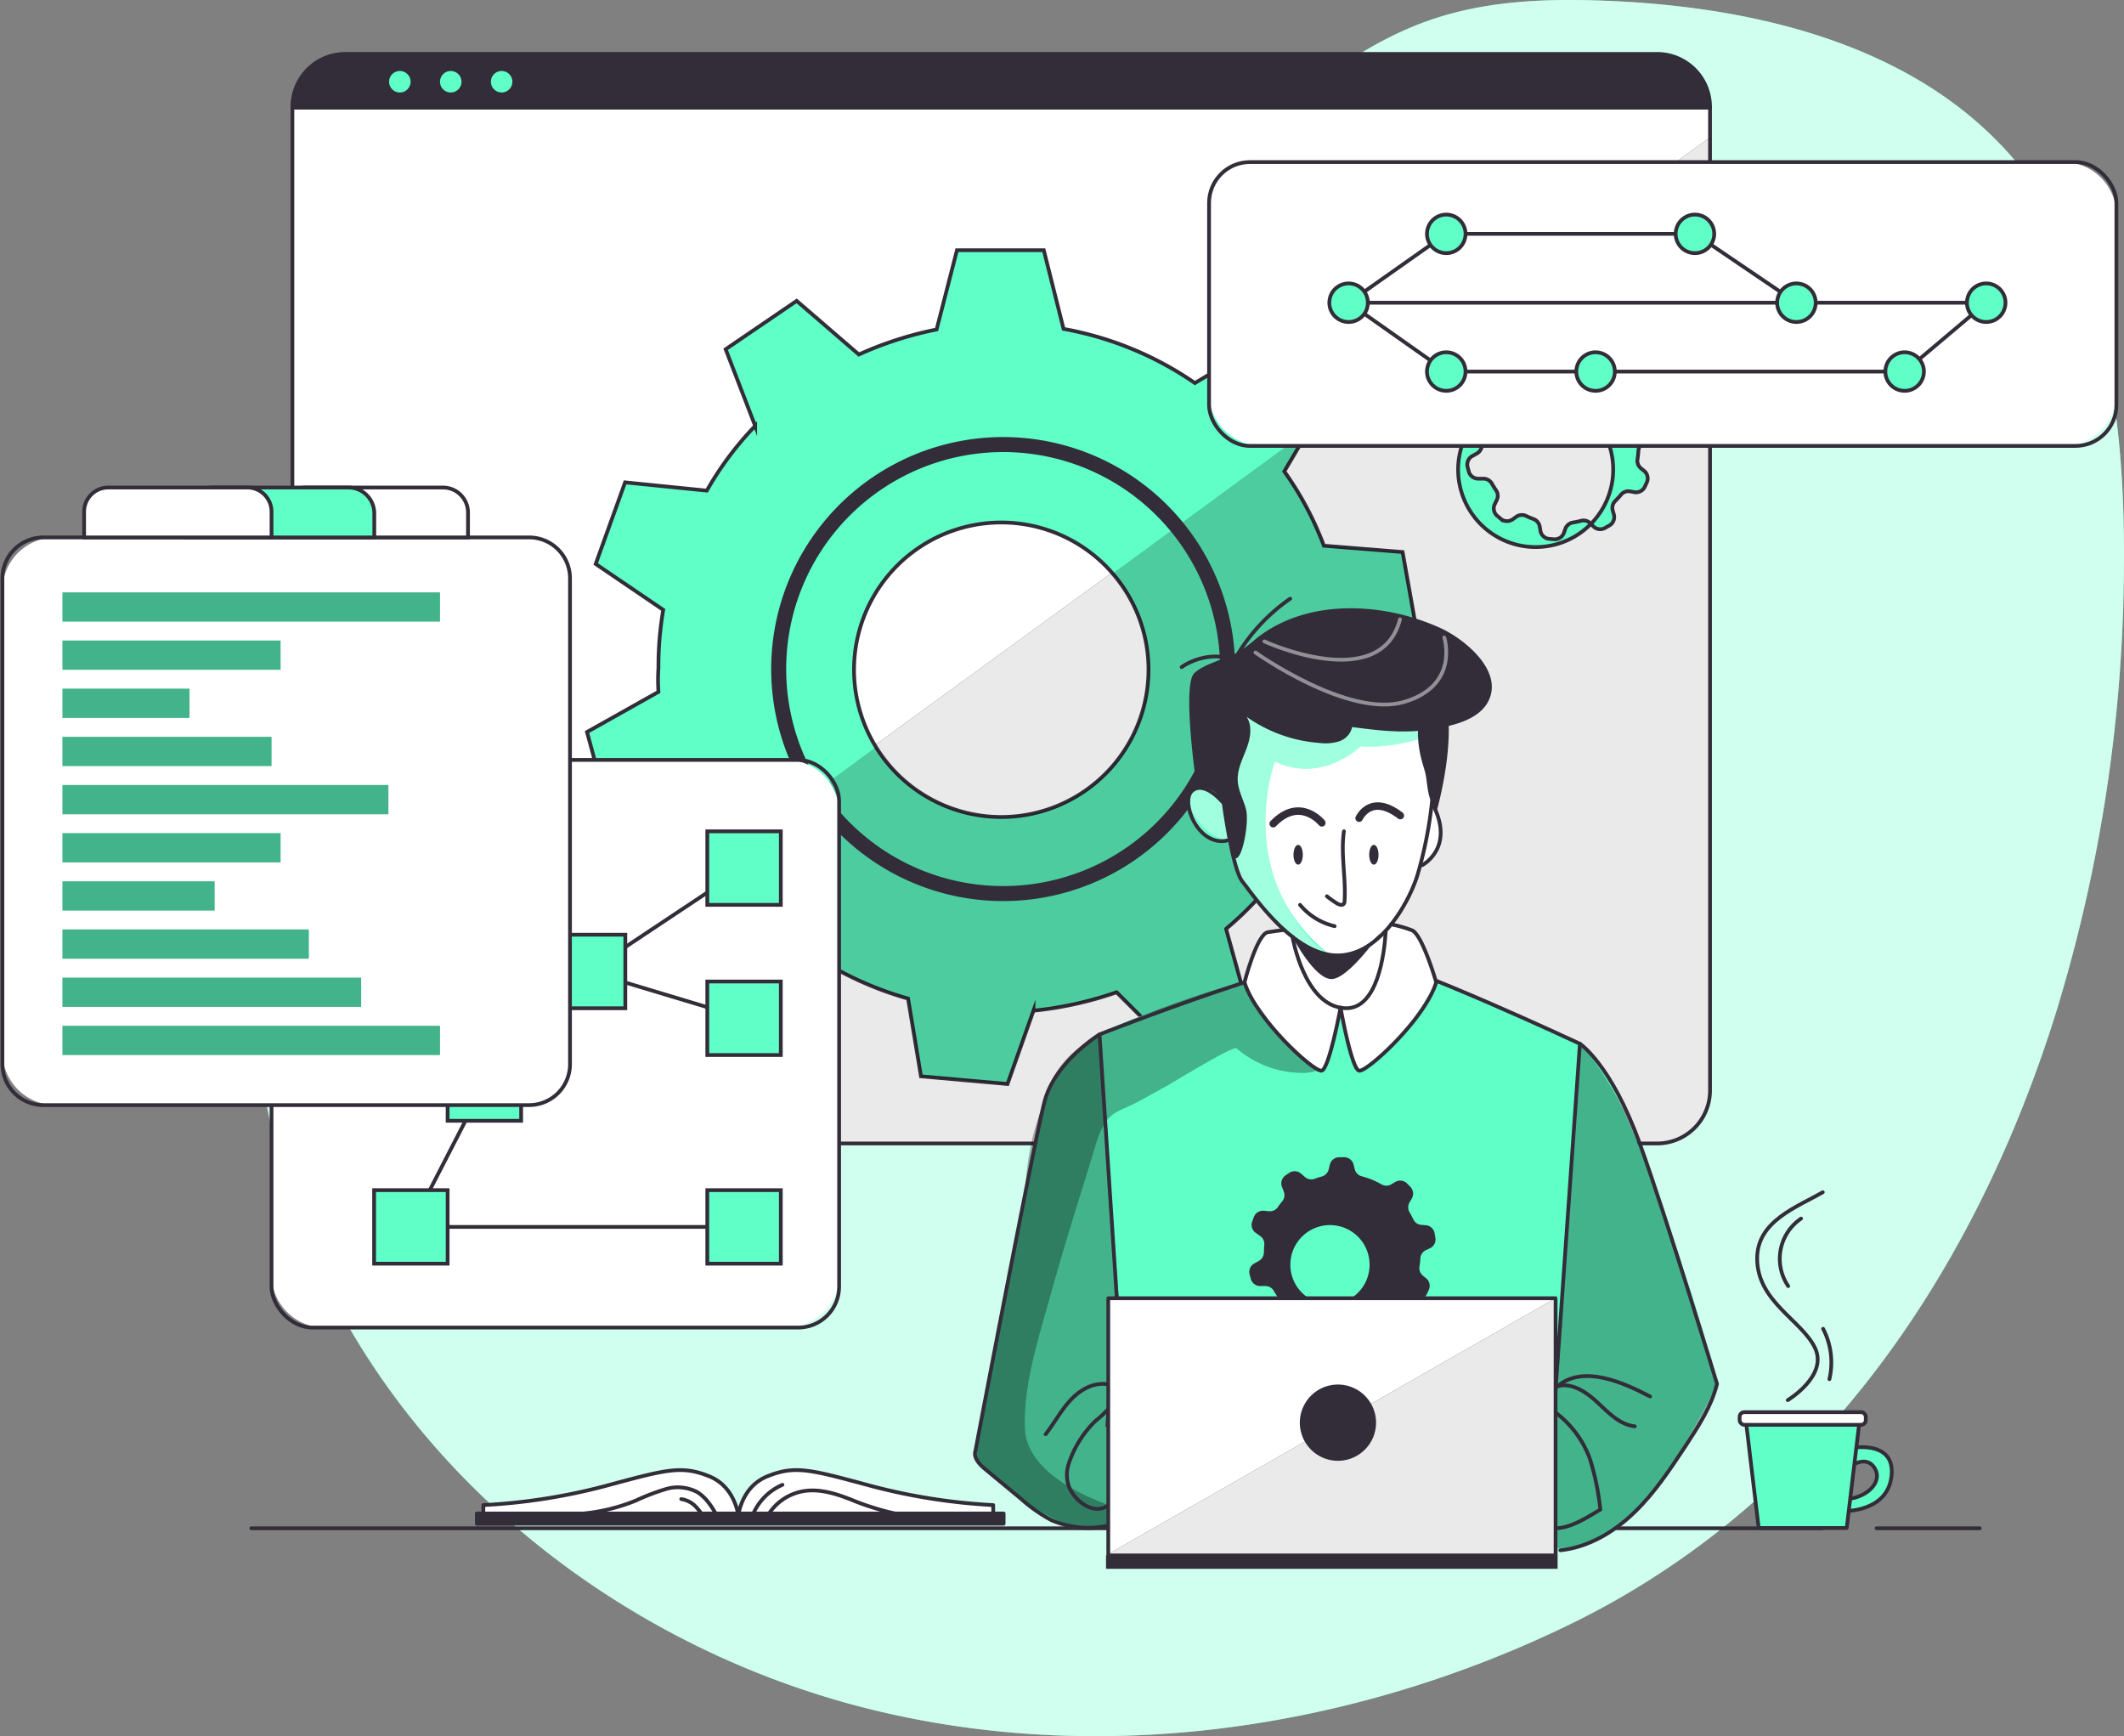 <svg id="Grupo_1145482" data-name="Grupo 1145482" xmlns="http://www.w3.org/2000/svg" xmlns:xlink="http://www.w3.org/1999/xlink" width="566.258" height="462.793" viewBox="0 0 566.258 462.793">
  <rect x="0" y="0" width="566.258" height="462.793" fill="#808080" stroke="none"/>
  <defs>
    <clipPath id="clip-path">
      <rect id="Rectángulo_406096" data-name="Rectángulo 406096" width="566.258" height="462.793" fill="none"/>
    </clipPath>
    <clipPath id="clip-path-3">
      <rect id="Rectángulo_406034" data-name="Rectángulo 406034" width="498.404" height="462.793" fill="none"/>
    </clipPath>
    <clipPath id="clip-path-4">
      <rect id="Rectángulo_406035" data-name="Rectángulo 406035" width="367.747" height="268.201" fill="none"/>
    </clipPath>
    <clipPath id="clip-path-5">
      <rect id="Rectángulo_406036" data-name="Rectángulo 406036" width="191.544" height="174.455" fill="none"/>
    </clipPath>
    <clipPath id="clip-path-6">
      <rect id="Rectángulo_406063" data-name="Rectángulo 406063" width="100.656" height="7.799" fill="none"/>
    </clipPath>
    <clipPath id="clip-path-7">
      <rect id="Rectángulo_406065" data-name="Rectángulo 406065" width="58.152" height="7.799" fill="none"/>
    </clipPath>
    <clipPath id="clip-path-8">
      <rect id="Rectángulo_406067" data-name="Rectángulo 406067" width="33.874" height="7.799" fill="none"/>
    </clipPath>
    <clipPath id="clip-path-9">
      <rect id="Rectángulo_406069" data-name="Rectángulo 406069" width="55.744" height="7.799" fill="none"/>
    </clipPath>
    <clipPath id="clip-path-10">
      <rect id="Rectángulo_406071" data-name="Rectángulo 406071" width="86.896" height="7.799" fill="none"/>
    </clipPath>
    <clipPath id="clip-path-12">
      <rect id="Rectángulo_406075" data-name="Rectángulo 406075" width="40.571" height="7.799" fill="none"/>
    </clipPath>
    <clipPath id="clip-path-13">
      <rect id="Rectángulo_406077" data-name="Rectángulo 406077" width="65.687" height="7.799" fill="none"/>
    </clipPath>
    <clipPath id="clip-path-14">
      <rect id="Rectángulo_406079" data-name="Rectángulo 406079" width="79.64" height="7.799" fill="none"/>
    </clipPath>
    <clipPath id="clip-path-16">
      <rect id="Rectángulo_406085" data-name="Rectángulo 406085" width="43.655" height="131.128" fill="none"/>
    </clipPath>
    <clipPath id="clip-path-17">
      <rect id="Rectángulo_406086" data-name="Rectángulo 406086" width="93.368" height="145.982" fill="none"/>
    </clipPath>
    <clipPath id="clip-path-18">
      <rect id="Rectángulo_406087" data-name="Rectángulo 406087" width="46.021" height="134.566" fill="none"/>
    </clipPath>
    <clipPath id="clip-path-19">
      <rect id="Rectángulo_406088" data-name="Rectángulo 406088" width="66.042" height="66.351" fill="none"/>
    </clipPath>
    <clipPath id="clip-path-20">
      <rect id="Rectángulo_406089" data-name="Rectángulo 406089" width="52.168" height="19.17" fill="none"/>
    </clipPath>
    <clipPath id="clip-path-21">
      <rect id="Rectángulo_406090" data-name="Rectángulo 406090" width="37.452" height="12.079" fill="none"/>
    </clipPath>
    <clipPath id="clip-path-22">
      <rect id="Rectángulo_406093" data-name="Rectángulo 406093" width="120.391" height="68.541" fill="none"/>
    </clipPath>
  </defs>
  <g id="Grupo_1145481" data-name="Grupo 1145481" clip-path="url(#clip-path)">
    <g id="Grupo_1145480" data-name="Grupo 1145480">
      <g id="Grupo_1145479" data-name="Grupo 1145479" clip-path="url(#clip-path)">
        <path id="Trazado_982295" data-name="Trazado 982295" d="M532.779,269.6a411.367,411.367,0,0,0,17.98-114.809c.629-40.064-3.722-83.393-30.244-113.427C494.575,11.99,452.952,1.952,413.8.251c-15.86-.689-32.052-.228-47.107,4.8-30.4,10.16-51.712,37.106-78.676,54.439C235.959,92.956,165.622,89,115.577,125.4a143.853,143.853,0,0,0-33,34.148C46.094,211.8,43.247,284.194,71.089,341.524s83.851,98.918,145.737,114.148S345.512,460.93,402.851,433.1c66.841-32.438,108.455-94.535,129.928-163.5" transform="translate(15.443 0)" fill="#60ffc8"/>
        <g id="Grupo_1145421" data-name="Grupo 1145421" transform="translate(67.854)" opacity="0.7">
          <g id="Grupo_1145420" data-name="Grupo 1145420">
            <g id="Grupo_1145419" data-name="Grupo 1145419" clip-path="url(#clip-path-3)">
              <path id="Trazado_982296" data-name="Trazado 982296" d="M532.779,269.6a411.367,411.367,0,0,0,17.98-114.809c.629-40.064-3.722-83.393-30.244-113.427C494.575,11.99,452.952,1.952,413.8.251c-15.86-.689-32.052-.228-47.107,4.8-30.4,10.16-51.712,37.106-78.676,54.439C235.959,92.956,165.622,89,115.577,125.4a143.853,143.853,0,0,0-33,34.148C46.094,211.8,43.247,284.194,71.089,341.524s83.851,98.918,145.737,114.148S345.512,460.93,402.851,433.1c66.841-32.438,108.455-94.535,129.928-163.5" transform="translate(-52.411 0)" fill="#fff"/>
            </g>
          </g>
        </g>
        <path id="Trazado_982297" data-name="Trazado 982297" d="M438.146,25.223V287.416a14.114,14.114,0,0,1-14.125,14.112H74.322A14.114,14.114,0,0,1,60.21,287.416V25.223A14.114,14.114,0,0,1,74.322,11.1h349.7a14.117,14.117,0,0,1,14.125,14.125" transform="translate(17.741 3.27)" fill="#fff"/>
        <path id="Trazado_982298" data-name="Trazado 982298" d="M435.827,28.268V282.357A14.114,14.114,0,0,1,421.7,296.469H72a14.011,14.011,0,0,1-3.923-.557Z" transform="translate(20.06 8.329)" fill="#322d38"/>
        <g id="Grupo_1145424" data-name="Grupo 1145424" transform="translate(88.14 36.597)" opacity="0.9">
          <g id="Grupo_1145423" data-name="Grupo 1145423">
            <g id="Grupo_1145422" data-name="Grupo 1145422" clip-path="url(#clip-path-4)">
              <path id="Trazado_982299" data-name="Trazado 982299" d="M435.827,28.268V282.357A14.114,14.114,0,0,1,421.7,296.469H72a14.011,14.011,0,0,1-3.923-.557Z" transform="translate(-68.08 -28.268)" fill="#fff"/>
            </g>
          </g>
        </g>
        <path id="Trazado_982300" data-name="Trazado 982300" d="M323.338,163.35l19.044-8.6-4.065-22.786-20.986-1.683a86.385,86.385,0,0,0-10.551-19.808l6.59-11.16,4.221-7.159L301.251,75.935,282.945,86.927a89.7,89.7,0,0,0-35.02-14.435l-5.269-20.973H219.507l-5.425,21.129a95.839,95.839,0,0,0-20.727,6.667L176.77,65.021,157.842,77.916l7.872,20.43A86.057,86.057,0,0,0,152.819,115.6l-21.789-2.2-7.833,21.75,18.009,12.234a88.344,88.344,0,0,0-1.282,15.458,48.118,48.118,0,0,0,0,6.409L120.88,179.948l6.046,22.268h21.5a90.82,90.82,0,0,0,7.224,12.739q2.1,3.107,4.454,6.046l-9.27,19.187,17.763,14.9,17.141-12.843A90.667,90.667,0,0,0,206.47,251l3.444,20.727,23.071,2.046,6.926-19.549a96.852,96.852,0,0,0,22.152-4.907l14.656,14.643,20.067-11.574-5.528-19.964A90.39,90.39,0,0,0,306.7,215.732l20.326,3.651,9.788-20.948L320.84,185.554a92.863,92.863,0,0,0,2.5-22.2m-52.77,0A39.251,39.251,0,1,1,258.981,135.5c.712.712,1.4,1.437,2.033,2.2a39.013,39.013,0,0,1,9.555,25.4Z" transform="translate(35.618 15.18)" fill="#60ffc8"/>
        <path id="Trazado_982301" data-name="Trazado 982301" d="M323.338,163.35l19.044-8.6-4.065-22.786-20.986-1.683a86.385,86.385,0,0,0-10.551-19.808l6.59-11.16,4.221-7.159L301.251,75.935,282.945,86.927a89.7,89.7,0,0,0-35.02-14.435l-5.269-20.973H219.507l-5.425,21.129a95.839,95.839,0,0,0-20.727,6.667L176.77,65.021,157.842,77.916l7.872,20.43A86.057,86.057,0,0,0,152.819,115.6l-21.789-2.2-7.833,21.75,18.009,12.234a88.344,88.344,0,0,0-1.282,15.458,48.118,48.118,0,0,0,0,6.409L120.88,179.948l6.046,22.268h21.5a90.82,90.82,0,0,0,7.224,12.739q2.1,3.107,4.454,6.046l-9.27,19.187,17.763,14.9,17.141-12.843A90.667,90.667,0,0,0,206.47,251l3.444,20.727,23.071,2.046,6.926-19.549a96.852,96.852,0,0,0,22.152-4.907l14.656,14.643,20.067-11.574-5.528-19.964A90.39,90.39,0,0,0,306.7,215.732l20.326,3.651,9.788-20.948L320.84,185.554A92.863,92.863,0,0,0,323.338,163.35Zm-52.77,0A39.251,39.251,0,1,1,258.981,135.5c.712.712,1.4,1.437,2.033,2.2a39.013,39.013,0,0,1,9.555,25.4Z" transform="translate(35.618 15.18)" fill="none" stroke="#322d38" stroke-miterlimit="10" stroke-width="1"/>
        <g id="Grupo_1145427" data-name="Grupo 1145427" transform="translate(186.456 114.497)" opacity="0.2">
          <g id="Grupo_1145426" data-name="Grupo 1145426">
            <g id="Grupo_1145425" data-name="Grupo 1145425" clip-path="url(#clip-path-5)">
              <path id="Trazado_982302" data-name="Trazado 982302" d="M314.021,174.675,330,187.557,320.21,208.5l-20.326-3.651a90.391,90.391,0,0,1-15.445,16.688l5.528,19.964L269.9,253.079l-14.656-14.643a96.852,96.852,0,0,1-22.152,4.907l-6.926,19.549L203.1,260.847l-3.444-20.727a90.667,90.667,0,0,1-20.727-8.752l-17.141,12.843-17.763-14.9,9.27-19.187q-2.35-2.932-4.454-6.046l42.232-30.968a39.272,39.272,0,0,0,72.682-20.637v-.246a39.013,39.013,0,0,0-9.555-25.4l52.356-38.387-6.59,11.16a86.384,86.384,0,0,1,10.551,19.808l20.986,1.683,4.065,22.786-19.044,8.6a92.864,92.864,0,0,1-2.5,22.2" transform="translate(-144.02 -88.438)"/>
            </g>
          </g>
        </g>
        <path id="Trazado_982303" data-name="Trazado 982303" d="M349.3,96.764l.958-.44a2.588,2.588,0,0,0,1.5-2.848l-.194-1.165a2.589,2.589,0,0,0-2.382-2.162l-1.152-.091a2.59,2.59,0,0,1-2.149-1.476c-.311-.66-.647-1.295-1.01-1.916a2.591,2.591,0,0,1,0-2.589l.6-1.01a2.665,2.665,0,0,0-.414-3.2l-.829-.829a2.59,2.59,0,0,0-3.211-.388l-1.023.608a2.591,2.591,0,0,1-2.589,0,21.2,21.2,0,0,0-5.269-2.149,2.59,2.59,0,0,1-1.864-1.89l-.3-1.2a2.591,2.591,0,0,0-2.589-1.994h-1.165A2.591,2.591,0,0,0,323.626,74L323.3,75.3a2.59,2.59,0,0,1-1.825,1.864c-.647.181-1.295.375-1.9.608a2.591,2.591,0,0,1-2.589-.479l-1.036-.893a2.59,2.59,0,0,0-3.185-.181l-.919.621a2.59,2.59,0,0,0-.971,3.12l.466,1.217a2.59,2.59,0,0,1-.4,2.589,19.247,19.247,0,0,0-1.165,1.541,2.588,2.588,0,0,1-2.408,1.113l-1.295-.117a2.59,2.59,0,0,0-2.732,1.722l-.414,1.139a2.589,2.589,0,0,0,.945,3.029l1.191.842a2.588,2.588,0,0,1,1.088,2.369,17.763,17.763,0,0,0-.1,2.033,2.682,2.682,0,0,1-1.295,2.2l-1.217.673a2.589,2.589,0,0,0-1.295,2.991l.3,1.126a2.589,2.589,0,0,0,2.589,1.942h1.295a2.591,2.591,0,0,1,2.266,1.295c.35.621.725,1.217,1.126,1.8a2.589,2.589,0,0,1,.194,2.589l-.531,1.1a2.59,2.59,0,0,0,.686,3.159l.893.751a2.588,2.588,0,0,0,3.224.117l.919-.647a2.59,2.59,0,0,1,2.589-.246q.985.466,2.02.854a2.589,2.589,0,0,1,1.644,1.994l.194,1.126a2.589,2.589,0,0,0,2.382,2.162l1.191.1a2.59,2.59,0,0,0,2.693-1.748l.362-1.01a2.59,2.59,0,0,1,2.007-1.7,20.127,20.127,0,0,0,2.175-.466,2.588,2.588,0,0,1,2.512.686l.764.777a2.59,2.59,0,0,0,3.172.427l1.023-.583a2.588,2.588,0,0,0,1.295-2.991l-.285-1.01a2.59,2.59,0,0,1,.66-2.589c.531-.531,1.049-1.088,1.528-1.67a2.59,2.59,0,0,1,2.473-.88l1.036.194a2.588,2.588,0,0,0,2.861-1.476l.492-1.062a2.59,2.59,0,0,0-.738-3.159l-.777-.634a2.587,2.587,0,0,1-.958-2.408,20.411,20.411,0,0,0,.246-2.33,2.587,2.587,0,0,1,1.541-2.136m-9.3.673a20.669,20.669,0,1,1-.026-.078Z" transform="translate(89.028 21.222)" fill="#60ffc8"/>
        <path id="Trazado_982304" data-name="Trazado 982304" d="M349.3,96.764l.958-.44a2.588,2.588,0,0,0,1.5-2.848l-.194-1.165a2.589,2.589,0,0,0-2.382-2.162l-1.152-.091a2.59,2.59,0,0,1-2.149-1.476c-.311-.66-.647-1.295-1.01-1.916a2.591,2.591,0,0,1,0-2.589l.6-1.01a2.665,2.665,0,0,0-.414-3.2l-.829-.829a2.59,2.59,0,0,0-3.211-.388l-1.023.608a2.591,2.591,0,0,1-2.589,0,21.2,21.2,0,0,0-5.269-2.149,2.59,2.59,0,0,1-1.864-1.89l-.3-1.2a2.591,2.591,0,0,0-2.589-1.994h-1.165A2.591,2.591,0,0,0,323.626,74L323.3,75.3a2.59,2.59,0,0,1-1.825,1.864c-.647.181-1.295.375-1.9.608a2.591,2.591,0,0,1-2.589-.479l-1.036-.893a2.59,2.59,0,0,0-3.185-.181l-.919.621a2.59,2.59,0,0,0-.971,3.12l.466,1.217a2.59,2.59,0,0,1-.4,2.589,19.247,19.247,0,0,0-1.165,1.541,2.588,2.588,0,0,1-2.408,1.113l-1.295-.117a2.59,2.59,0,0,0-2.732,1.722l-.414,1.139a2.589,2.589,0,0,0,.945,3.029l1.191.842a2.588,2.588,0,0,1,1.088,2.369,17.763,17.763,0,0,0-.1,2.033,2.682,2.682,0,0,1-1.295,2.2l-1.217.673a2.589,2.589,0,0,0-1.295,2.991l.3,1.126a2.589,2.589,0,0,0,2.589,1.942h1.295a2.591,2.591,0,0,1,2.266,1.295c.35.621.725,1.217,1.126,1.8a2.589,2.589,0,0,1,.194,2.589l-.531,1.1a2.59,2.59,0,0,0,.686,3.159l.893.751a2.588,2.588,0,0,0,3.224.117l.919-.647a2.59,2.59,0,0,1,2.589-.246q.985.466,2.02.854a2.589,2.589,0,0,1,1.644,1.994l.194,1.126a2.589,2.589,0,0,0,2.382,2.162l1.191.1a2.59,2.59,0,0,0,2.693-1.748l.362-1.01a2.59,2.59,0,0,1,2.007-1.7,20.127,20.127,0,0,0,2.175-.466,2.588,2.588,0,0,1,2.512.686l.764.777a2.59,2.59,0,0,0,3.172.427l1.023-.583a2.588,2.588,0,0,0,1.295-2.991l-.285-1.01a2.59,2.59,0,0,1,.66-2.589c.531-.531,1.049-1.088,1.528-1.67a2.59,2.59,0,0,1,2.473-.88l1.036.194a2.588,2.588,0,0,0,2.861-1.476l.492-1.062a2.59,2.59,0,0,0-.738-3.159l-.777-.634a2.587,2.587,0,0,1-.958-2.408,20.411,20.411,0,0,0,.246-2.33A2.587,2.587,0,0,1,349.3,96.764Zm-9.3.673a20.669,20.669,0,1,1-.026-.078Z" transform="translate(89.028 21.222)" fill="none" stroke="#322d38" stroke-miterlimit="10" stroke-width="1"/>
        <path id="Trazado_982305" data-name="Trazado 982305" d="M438.149,25.225v.712H60.213v-.712A14.114,14.114,0,0,1,74.325,11.1h349.7a14.117,14.117,0,0,1,14.125,14.125" transform="translate(17.742 3.271)" fill="#322d38"/>
        <path id="Trazado_982306" data-name="Trazado 982306" d="M438.149,25.225V287.418a14.114,14.114,0,0,1-14.125,14.112H74.325a14.112,14.112,0,0,1-14.112-14.112V25.225A14.114,14.114,0,0,1,74.325,11.1h349.7A14.117,14.117,0,0,1,438.149,25.225Z" transform="translate(17.742 3.271)" fill="none" stroke="#322d38" stroke-linecap="round" stroke-linejoin="round" stroke-width="1"/>
        <line id="Línea_895" data-name="Línea 895" x2="377.936" transform="translate(77.955 28.495)" fill="none" stroke="#322d38" stroke-linecap="round" stroke-linejoin="round" stroke-width="1"/>
        <path id="Trazado_982307" data-name="Trazado 982307" d="M85.854,17.482a2.864,2.864,0,1,1-2.864-2.864,2.863,2.863,0,0,1,2.864,2.864" transform="translate(23.61 4.307)" fill="#60ffc8"/>
        <path id="Trazado_982308" data-name="Trazado 982308" d="M96.335,17.482a2.864,2.864,0,1,1-2.864-2.864,2.863,2.863,0,0,1,2.864,2.864" transform="translate(26.698 4.307)" fill="#60ffc8"/>
        <path id="Trazado_982309" data-name="Trazado 982309" d="M106.815,17.482a2.864,2.864,0,1,1-2.864-2.864,2.863,2.863,0,0,1,2.864,2.864" transform="translate(29.786 4.307)" fill="#60ffc8"/>
        <path id="Trazado_982310" data-name="Trazado 982310" d="M280.123,151.566a59.844,59.844,0,1,1,0-.381Z" transform="translate(47.161 26.97)" fill="none" stroke="#322d38" stroke-miterlimit="10" stroke-width="4"/>
        <path id="Trazado_982311" data-name="Trazado 982311" d="M476.752,109.03H263.09a14.117,14.117,0,0,1-14.117-14.117V47.487A14.117,14.117,0,0,1,263.09,33.37H476.752a14.117,14.117,0,0,1,14.117,14.117V94.913a14.117,14.117,0,0,1-14.117,14.117" transform="translate(73.361 9.833)" fill="#fff"/>
        <rect id="Rectángulo_406037" data-name="Rectángulo 406037" width="241.896" height="75.66" rx="10.904" transform="translate(322.334 43.203)" fill="none" stroke="#322d38" stroke-miterlimit="10" stroke-width="1"/>
        <line id="Línea_896" data-name="Línea 896" x2="164.849" transform="translate(364.675 80.692)" fill="none" stroke="#322d38" stroke-miterlimit="10" stroke-width="1"/>
        <path id="Trazado_982312" data-name="Trazado 982312" d="M277.708,66.5l26.034-18.35h66.3L397.1,66.5" transform="translate(81.828 14.189)" fill="none" stroke="#322d38" stroke-miterlimit="10" stroke-width="1"/>
        <path id="Trazado_982313" data-name="Trazado 982313" d="M376.233,63.5a5.139,5.139,0,1,1-5.139-5.138,5.139,5.139,0,0,1,5.139,5.138" transform="translate(107.831 17.196)" fill="#60ffc8"/>
        <circle id="Elipse_11605" data-name="Elipse 11605" cx="5.139" cy="5.139" r="5.139" transform="translate(472.744 84.512) rotate(-76.718)" fill="none" stroke="#322d38" stroke-miterlimit="10" stroke-width="1"/>
        <path id="Trazado_982314" data-name="Trazado 982314" d="M304.125,49.322a5.139,5.139,0,1,1-5.139-5.138,5.139,5.139,0,0,1,5.139,5.138" transform="translate(86.584 13.019)" fill="#60ffc8"/>
        <circle id="Elipse_11606" data-name="Elipse 11606" cx="5.139" cy="5.139" r="5.139" transform="translate(379.389 66.162) rotate(-76.718)" fill="none" stroke="#322d38" stroke-miterlimit="10" stroke-width="1"/>
        <path id="Trazado_982315" data-name="Trazado 982315" d="M355.335,49.322a5.138,5.138,0,1,1-5.138-5.138,5.139,5.139,0,0,1,5.138,5.138" transform="translate(101.674 13.019)" fill="#60ffc8"/>
        <circle id="Elipse_11607" data-name="Elipse 11607" cx="5.139" cy="5.139" r="5.139" transform="translate(445.689 66.162) rotate(-76.718)" fill="none" stroke="#322d38" stroke-miterlimit="10" stroke-width="1"/>
        <path id="Trazado_982316" data-name="Trazado 982316" d="M277.708,62.327l26.034,18.349h122.2L447.7,62.327" transform="translate(81.828 18.365)" fill="none" stroke="#322d38" stroke-miterlimit="10" stroke-width="1"/>
        <path id="Trazado_982317" data-name="Trazado 982317" d="M334.873,77.669a5.138,5.138,0,1,1-5.138-5.139,5.139,5.139,0,0,1,5.138,5.139" transform="translate(95.644 21.372)" fill="#60ffc8"/>
        <circle id="Elipse_11608" data-name="Elipse 11608" cx="5.139" cy="5.139" r="5.139" transform="translate(419.197 102.862) rotate(-76.718)" fill="none" stroke="#322d38" stroke-miterlimit="10" stroke-width="1"/>
        <path id="Trazado_982318" data-name="Trazado 982318" d="M304.125,77.669a5.139,5.139,0,1,1-5.139-5.139,5.139,5.139,0,0,1,5.139,5.139" transform="translate(86.584 21.372)" fill="#60ffc8"/>
        <circle id="Elipse_11609" data-name="Elipse 11609" cx="5.139" cy="5.139" r="5.139" transform="translate(379.389 102.862) rotate(-76.718)" fill="none" stroke="#322d38" stroke-miterlimit="10" stroke-width="1"/>
        <path id="Trazado_982319" data-name="Trazado 982319" d="M398.513,77.669a5.139,5.139,0,1,1-5.139-5.139,5.139,5.139,0,0,1,5.139,5.139" transform="translate(114.396 21.372)" fill="#60ffc8"/>
        <circle id="Elipse_11610" data-name="Elipse 11610" cx="5.139" cy="5.139" r="5.139" transform="translate(501.59 102.862) rotate(-76.718)" fill="none" stroke="#322d38" stroke-miterlimit="10" stroke-width="1"/>
        <path id="Trazado_982320" data-name="Trazado 982320" d="M415.315,63.5a5.138,5.138,0,1,1-5.138-5.138,5.139,5.139,0,0,1,5.138,5.138" transform="translate(119.347 17.196)" fill="#60ffc8"/>
        <circle id="Elipse_11611" data-name="Elipse 11611" cx="5.139" cy="5.139" r="5.139" transform="translate(523.342 84.512) rotate(-76.718)" fill="none" stroke="#322d38" stroke-miterlimit="10" stroke-width="1"/>
        <path id="Trazado_982321" data-name="Trazado 982321" d="M284.016,63.5a5.138,5.138,0,1,1-5.138-5.138,5.139,5.139,0,0,1,5.138,5.138" transform="translate(80.659 17.196)" fill="#60ffc8"/>
        <circle id="Elipse_11612" data-name="Elipse 11612" cx="5.139" cy="5.139" r="5.139" transform="translate(353.355 84.512) rotate(-76.718)" fill="none" stroke="#322d38" stroke-miterlimit="10" stroke-width="1"/>
        <path id="Trazado_982322" data-name="Trazado 982322" d="M193.118,307.777H70.033A14.117,14.117,0,0,1,55.916,293.66V170.575a14.117,14.117,0,0,1,14.117-14.117H193.118a14.117,14.117,0,0,1,14.117,14.117V293.66a14.117,14.117,0,0,1-14.117,14.117" transform="translate(16.476 46.101)" fill="#fff"/>
        <rect id="Rectángulo_406038" data-name="Rectángulo 406038" width="151.319" height="151.319" rx="10.904" transform="translate(72.392 202.56)" fill="none" stroke="#322d38" stroke-miterlimit="10" stroke-width="1"/>
        <path id="Trazado_982323" data-name="Trazado 982323" d="M104.206,223.189l-19.6,38.089h88.83" transform="translate(24.93 65.764)" fill="none" stroke="#322d38" stroke-linecap="round" stroke-linejoin="round" stroke-width="1"/>
        <path id="Trazado_982324" data-name="Trazado 982324" d="M162.655,178.732,121.2,206.291l41.457,12.473" transform="translate(35.712 52.664)" fill="none" stroke="#322d38" stroke-linecap="round" stroke-linejoin="round" stroke-width="1"/>
        <rect id="Rectángulo_406039" data-name="Rectángulo 406039" width="19.601" height="19.601" transform="translate(188.565 221.596)" fill="#60ffc8"/>
        <rect id="Rectángulo_406040" data-name="Rectángulo 406040" width="19.601" height="19.601" transform="translate(188.565 221.596)" fill="none" stroke="#322d38" stroke-miterlimit="10" stroke-width="1"/>
        <rect id="Rectángulo_406041" data-name="Rectángulo 406041" width="19.601" height="19.601" transform="translate(188.565 261.628)" fill="#60ffc8"/>
        <rect id="Rectángulo_406042" data-name="Rectángulo 406042" width="19.601" height="19.601" transform="translate(188.565 261.628)" fill="none" stroke="#322d38" stroke-miterlimit="10" stroke-width="1"/>
        <rect id="Rectángulo_406043" data-name="Rectángulo 406043" width="19.601" height="19.601" transform="translate(147.109 249.155)" fill="#60ffc8"/>
        <rect id="Rectángulo_406044" data-name="Rectángulo 406044" width="19.601" height="19.601" transform="translate(147.109 249.155)" fill="none" stroke="#322d38" stroke-miterlimit="10" stroke-width="1"/>
        <rect id="Rectángulo_406045" data-name="Rectángulo 406045" width="19.601" height="19.601" transform="translate(119.335 279.152)" fill="#60ffc8"/>
        <rect id="Rectángulo_406046" data-name="Rectángulo 406046" width="19.601" height="19.601" transform="translate(119.335 279.152)" fill="none" stroke="#322d38" stroke-miterlimit="10" stroke-width="1"/>
        <rect id="Rectángulo_406047" data-name="Rectángulo 406047" width="19.601" height="19.601" transform="translate(99.736 317.243)" fill="#60ffc8"/>
        <rect id="Rectángulo_406048" data-name="Rectángulo 406048" width="19.601" height="19.601" transform="translate(99.736 317.243)" fill="none" stroke="#322d38" stroke-miterlimit="10" stroke-width="1"/>
        <rect id="Rectángulo_406049" data-name="Rectángulo 406049" width="19.601" height="19.601" transform="translate(188.565 317.243)" fill="#60ffc8"/>
        <rect id="Rectángulo_406050" data-name="Rectángulo 406050" width="19.601" height="19.601" transform="translate(188.565 317.243)" fill="none" stroke="#322d38" stroke-miterlimit="10" stroke-width="1"/>
        <path id="Trazado_982325" data-name="Trazado 982325" d="M137.7,261.969H14.616A14.117,14.117,0,0,1,.5,247.852V124.767A14.117,14.117,0,0,1,14.616,110.65H137.7a14.117,14.117,0,0,1,14.117,14.117V247.852A14.117,14.117,0,0,1,137.7,261.969" transform="translate(0.147 32.604)" fill="#fff"/>
        <path id="Rectángulo_406051" data-name="Rectángulo 406051" d="M10.9,0H140.416a10.9,10.9,0,0,1,10.9,10.9V140.416a10.9,10.9,0,0,1-10.9,10.9H10.9A10.9,10.9,0,0,1,0,140.415V10.9A10.9,10.9,0,0,1,10.9,0Z" transform="translate(0.647 143.254)" fill="none" stroke="#322d38" stroke-miterlimit="10" stroke-width="1"/>
        <rect id="Rectángulo_406052" data-name="Rectángulo 406052" width="100.657" height="7.799" transform="translate(16.648 157.896)" fill="#60ffc8"/>
        <rect id="Rectángulo_406053" data-name="Rectángulo 406053" width="58.152" height="7.799" transform="translate(16.648 170.734)" fill="#60ffc8"/>
        <rect id="Rectángulo_406054" data-name="Rectángulo 406054" width="33.873" height="7.799" transform="translate(16.648 183.571)" fill="#60ffc8"/>
        <rect id="Rectángulo_406055" data-name="Rectángulo 406055" width="55.744" height="7.799" transform="translate(16.648 196.407)" fill="#60ffc8"/>
        <rect id="Rectángulo_406056" data-name="Rectángulo 406056" width="86.896" height="7.799" transform="translate(16.648 209.245)" fill="#60ffc8"/>
        <rect id="Rectángulo_406057" data-name="Rectángulo 406057" width="58.152" height="7.799" transform="translate(16.648 222.081)" fill="#60ffc8"/>
        <rect id="Rectángulo_406058" data-name="Rectángulo 406058" width="40.571" height="7.799" transform="translate(16.648 234.918)" fill="#60ffc8"/>
        <rect id="Rectángulo_406059" data-name="Rectángulo 406059" width="65.687" height="7.799" transform="translate(16.648 247.756)" fill="#60ffc8"/>
        <rect id="Rectángulo_406060" data-name="Rectángulo 406060" width="79.641" height="7.799" transform="translate(16.648 260.592)" fill="#60ffc8"/>
        <rect id="Rectángulo_406061" data-name="Rectángulo 406061" width="100.657" height="7.799" transform="translate(16.648 273.43)" fill="#60ffc8"/>
        <g id="Grupo_1145430" data-name="Grupo 1145430" transform="translate(16.648 157.896)" opacity="0.3">
          <g id="Grupo_1145429" data-name="Grupo 1145429">
            <g id="Grupo_1145428" data-name="Grupo 1145428" clip-path="url(#clip-path-6)">
              <rect id="Rectángulo_406062" data-name="Rectángulo 406062" width="100.657" height="7.799" transform="translate(0)"/>
            </g>
          </g>
        </g>
        <g id="Grupo_1145433" data-name="Grupo 1145433" transform="translate(16.648 170.734)" opacity="0.3">
          <g id="Grupo_1145432" data-name="Grupo 1145432">
            <g id="Grupo_1145431" data-name="Grupo 1145431" clip-path="url(#clip-path-7)">
              <rect id="Rectángulo_406064" data-name="Rectángulo 406064" width="58.152" height="7.799" transform="translate(0)"/>
            </g>
          </g>
        </g>
        <g id="Grupo_1145436" data-name="Grupo 1145436" transform="translate(16.648 183.571)" opacity="0.3">
          <g id="Grupo_1145435" data-name="Grupo 1145435">
            <g id="Grupo_1145434" data-name="Grupo 1145434" clip-path="url(#clip-path-8)">
              <rect id="Rectángulo_406066" data-name="Rectángulo 406066" width="33.873" height="7.799" transform="translate(0)"/>
            </g>
          </g>
        </g>
        <g id="Grupo_1145439" data-name="Grupo 1145439" transform="translate(16.648 196.407)" opacity="0.3">
          <g id="Grupo_1145438" data-name="Grupo 1145438">
            <g id="Grupo_1145437" data-name="Grupo 1145437" clip-path="url(#clip-path-9)">
              <rect id="Rectángulo_406068" data-name="Rectángulo 406068" width="55.744" height="7.799" transform="translate(0)"/>
            </g>
          </g>
        </g>
        <g id="Grupo_1145442" data-name="Grupo 1145442" transform="translate(16.648 209.245)" opacity="0.3">
          <g id="Grupo_1145441" data-name="Grupo 1145441">
            <g id="Grupo_1145440" data-name="Grupo 1145440" clip-path="url(#clip-path-10)">
              <rect id="Rectángulo_406070" data-name="Rectángulo 406070" width="86.896" height="7.799" transform="translate(0)"/>
            </g>
          </g>
        </g>
        <g id="Grupo_1145445" data-name="Grupo 1145445" transform="translate(16.648 222.081)" opacity="0.3">
          <g id="Grupo_1145444" data-name="Grupo 1145444">
            <g id="Grupo_1145443" data-name="Grupo 1145443" clip-path="url(#clip-path-7)">
              <rect id="Rectángulo_406072" data-name="Rectángulo 406072" width="58.152" height="7.799" transform="translate(0)"/>
            </g>
          </g>
        </g>
        <g id="Grupo_1145448" data-name="Grupo 1145448" transform="translate(16.648 234.918)" opacity="0.3">
          <g id="Grupo_1145447" data-name="Grupo 1145447">
            <g id="Grupo_1145446" data-name="Grupo 1145446" clip-path="url(#clip-path-12)">
              <rect id="Rectángulo_406074" data-name="Rectángulo 406074" width="40.571" height="7.799" transform="translate(0 0)"/>
            </g>
          </g>
        </g>
        <g id="Grupo_1145451" data-name="Grupo 1145451" transform="translate(16.648 247.756)" opacity="0.3">
          <g id="Grupo_1145450" data-name="Grupo 1145450">
            <g id="Grupo_1145449" data-name="Grupo 1145449" clip-path="url(#clip-path-13)">
              <rect id="Rectángulo_406076" data-name="Rectángulo 406076" width="65.687" height="7.799" transform="translate(0 0)"/>
            </g>
          </g>
        </g>
        <g id="Grupo_1145454" data-name="Grupo 1145454" transform="translate(16.648 260.592)" opacity="0.3">
          <g id="Grupo_1145453" data-name="Grupo 1145453">
            <g id="Grupo_1145452" data-name="Grupo 1145452" clip-path="url(#clip-path-14)">
              <rect id="Rectángulo_406078" data-name="Rectángulo 406078" width="79.641" height="7.799" transform="translate(0)"/>
            </g>
          </g>
        </g>
        <g id="Grupo_1145457" data-name="Grupo 1145457" transform="translate(16.648 273.43)" opacity="0.3">
          <g id="Grupo_1145456" data-name="Grupo 1145456">
            <g id="Grupo_1145455" data-name="Grupo 1145455" clip-path="url(#clip-path-6)">
              <rect id="Rectángulo_406080" data-name="Rectángulo 406080" width="100.657" height="7.799" transform="translate(0)"/>
            </g>
          </g>
        </g>
        <path id="Trazado_982326" data-name="Trazado 982326" d="M101.074,100.378H64.446a6.669,6.669,0,0,0-6.67,6.67v6.63h49.969v-6.63a6.67,6.67,0,0,0-6.67-6.67" transform="translate(17.024 29.577)" fill="#fff"/>
        <path id="Trazado_982327" data-name="Trazado 982327" d="M101.074,100.378H64.446a6.669,6.669,0,0,0-6.67,6.67v6.63h49.969v-6.63A6.67,6.67,0,0,0,101.074,100.378Z" transform="translate(17.024 29.577)" fill="none" stroke="#322d38" stroke-miterlimit="10" stroke-width="1"/>
        <path id="Trazado_982328" data-name="Trazado 982328" d="M81.559,100.378H45.367a6.888,6.888,0,0,0-6.888,6.888v6.412H88.446v-6.412a6.888,6.888,0,0,0-6.888-6.888" transform="translate(11.338 29.577)" fill="#60ffc8"/>
        <path id="Trazado_982329" data-name="Trazado 982329" d="M81.559,100.378H45.367a6.888,6.888,0,0,0-6.888,6.888v6.412H88.446v-6.412A6.888,6.888,0,0,0,81.559,100.378Z" transform="translate(11.338 29.577)" fill="none" stroke="#322d38" stroke-miterlimit="10" stroke-width="1"/>
        <path id="Trazado_982330" data-name="Trazado 982330" d="M60.842,100.378H23.767a6.447,6.447,0,0,0-6.447,6.446v6.854H67.289v-6.854a6.446,6.446,0,0,0-6.446-6.446" transform="translate(5.103 29.577)" fill="#fff"/>
        <path id="Trazado_982331" data-name="Trazado 982331" d="M60.842,100.378H23.767a6.447,6.447,0,0,0-6.447,6.446v6.854H67.289v-6.854A6.446,6.446,0,0,0,60.842,100.378Z" transform="translate(5.103 29.577)" fill="none" stroke="#322d38" stroke-miterlimit="10" stroke-width="1"/>
        <line id="Línea_897" data-name="Línea 897" x2="27.505" transform="translate(500.29 407.368)" fill="none" stroke="#322d38" stroke-linecap="round" stroke-linejoin="round" stroke-width="1"/>
        <line id="Línea_898" data-name="Línea 898" x2="418.838" transform="translate(66.976 407.368)" fill="none" stroke="#322d38" stroke-linecap="round" stroke-linejoin="round" stroke-width="1"/>
        <path id="Trazado_982332" data-name="Trazado 982332" d="M380.832,303.458s4.878-3.986,7.2.373c2.005,3.771-2.8,7.984-8.26,7.98v3.184s11.715.312,12.627-9.555-11.564-7.144-11.564-7.144Z" transform="translate(111.901 87.793)" fill="#60ffc8"/>
        <path id="Trazado_982333" data-name="Trazado 982333" d="M380.832,303.458s4.878-3.986,7.2.373c2.005,3.771-2.8,7.984-8.26,7.98v3.184s11.715.312,12.627-9.555-11.564-7.144-11.564-7.144Z" transform="translate(111.901 87.793)" fill="none" stroke="#322d38" stroke-linecap="round" stroke-linejoin="round" stroke-width="1"/>
        <path id="Trazado_982334" data-name="Trazado 982334" d="M386.423,321.313H362.956l-3.519-29.47h30.515Z" transform="translate(105.91 85.993)" fill="#60ffc8"/>
        <path id="Trazado_982335" data-name="Trazado 982335" d="M386.423,321.313H362.956l-3.519-29.47h30.515Z" transform="translate(105.91 85.993)" fill="none" stroke="#322d38" stroke-linecap="round" stroke-linejoin="round" stroke-width="1"/>
        <path id="Trazado_982336" data-name="Trazado 982336" d="M359.837,290.754h30.417a1.608,1.608,0,0,1,1.608,1.608v.154a1.608,1.608,0,0,1-1.608,1.608H359.837a1.608,1.608,0,0,1-1.608-1.608v-.154a1.608,1.608,0,0,1,1.608-1.608" transform="translate(105.554 85.673)" fill="#fff"/>
        <rect id="Rectángulo_406082" data-name="Rectángulo 406082" width="33.633" height="3.37" rx="1.242" transform="translate(463.783 376.427)" fill="none" stroke="#322d38" stroke-linecap="round" stroke-linejoin="round" stroke-width="1"/>
        <path id="Trazado_982337" data-name="Trazado 982337" d="M369.993,300.888s10.8-6.473,7.276-13.9-15.432-12.325-15.432-23.886c0-9.956,10.59-13.646,17.5-17.633" transform="translate(106.618 72.328)" fill="none" stroke="#322d38" stroke-linecap="round" stroke-linejoin="round" stroke-width="1"/>
        <path id="Trazado_982338" data-name="Trazado 982338" d="M372.172,250.9a12.939,12.939,0,0,0-3.428,17.992" transform="translate(107.993 73.929)" fill="none" stroke="#322d38" stroke-linecap="round" stroke-linejoin="round" stroke-width="1"/>
        <path id="Trazado_982339" data-name="Trazado 982339" d="M375.42,273.59a19.468,19.468,0,0,1,1.677,13.424" transform="translate(110.62 80.615)" fill="none" stroke="#322d38" stroke-linecap="round" stroke-linejoin="round" stroke-width="1"/>
        <path id="Trazado_982340" data-name="Trazado 982340" d="M167.641,315.738s-.492-8.454-7.949-11.432-11.445-1.748-28.094,2.732a159.327,159.327,0,0,1-32.069,4.971v3.729Z" transform="translate(29.327 89.187)" fill="#fff"/>
        <path id="Trazado_982341" data-name="Trazado 982341" d="M167.641,315.738s-.492-8.454-7.949-11.432-11.445-1.748-28.094,2.732a159.327,159.327,0,0,1-32.069,4.971v3.729Z" transform="translate(29.327 89.187)" fill="none" stroke="#322d38" stroke-linecap="round" stroke-linejoin="round" stroke-width="1"/>
        <path id="Trazado_982342" data-name="Trazado 982342" d="M151.93,315.738s.491-8.454,7.949-11.432,11.431-1.748,28.094,2.732a159.28,159.28,0,0,0,32.054,4.971v3.729Z" transform="translate(44.767 89.187)" fill="#fff"/>
        <path id="Trazado_982343" data-name="Trazado 982343" d="M151.93,315.738s.491-8.454,7.949-11.432,11.431-1.748,28.094,2.732a159.28,159.28,0,0,0,32.054,4.971v3.729Z" transform="translate(44.767 89.187)" fill="none" stroke="#322d38" stroke-linecap="round" stroke-linejoin="round" stroke-width="1"/>
        <rect id="Rectángulo_406083" data-name="Rectángulo 406083" width="140.444" height="2.732" transform="translate(127.121 403.436)" fill="#322d38"/>
        <rect id="Rectángulo_406084" data-name="Rectángulo 406084" width="140.444" height="2.732" transform="translate(127.121 403.436)" fill="none" stroke="#322d38" stroke-linecap="round" stroke-linejoin="round" stroke-width="1"/>
        <path id="Trazado_982344" data-name="Trazado 982344" d="M154.731,314.693A14.987,14.987,0,0,1,163,305.712" transform="translate(45.592 90.08)" fill="none" stroke="#322d38" stroke-linecap="round" stroke-linejoin="round" stroke-width="1"/>
        <path id="Trazado_982345" data-name="Trazado 982345" d="M158.015,313.757a13.787,13.787,0,0,1,9.345-6.648c4.647-.858,9.369.741,13.748,2.518s11.987,4.116,16.713,4.13" transform="translate(46.56 90.421)" fill="none" stroke="#322d38" stroke-linecap="round" stroke-linejoin="round" stroke-width="1"/>
        <path id="Trazado_982346" data-name="Trazado 982346" d="M120.45,313.162a50.165,50.165,0,0,0,13.547-3.4,59.04,59.04,0,0,1,8.066-3.085,11.146,11.146,0,0,1,8.38.844,11.27,11.27,0,0,1,2.881,2.679,19.9,19.9,0,0,1,2.729,4.581" transform="translate(35.491 90.239)" fill="none" stroke="#322d38" stroke-linecap="round" stroke-linejoin="round" stroke-width="1"/>
        <path id="Trazado_982347" data-name="Trazado 982347" d="M140.288,308.655a6.685,6.685,0,0,1,3.954,2.1,19.91,19.91,0,0,1,2.659,3.7" transform="translate(41.337 90.947)" fill="none" stroke="#322d38" stroke-linecap="round" stroke-linejoin="round" stroke-width="1"/>
        <path id="Trazado_982348" data-name="Trazado 982348" d="M244.079,345.272a41.69,41.69,0,0,1-16.38,3.793c-8.692,0-26.417-17.983-26.417-17.983s-.642-1.943.741-9.184S216.4,248.177,216.4,248.177s1.538-15.467,10.329-24.965,26.045-12.873,26.045-12.873,38.169-16.625,59.571-11.491c21.432,8.5,44.738,17.124,52.537,23.813s26.968,60.345,33.607,87.938c0,0-14.63,31.082-28.269,39.818s-46.595,5.882-46.595,5.882Z" transform="translate(59.265 58.302)" fill="#60ffc8"/>
        <g id="Grupo_1145460" data-name="Grupo 1145460" transform="translate(260.368 276.289)" opacity="0.3">
          <g id="Grupo_1145459" data-name="Grupo 1145459">
            <g id="Grupo_1145458" data-name="Grupo 1145458" clip-path="url(#clip-path-16)">
              <path id="Trazado_982349" data-name="Trazado 982349" d="M239.243,286.67l-5.514-73.263A24.031,24.031,0,0,0,219.277,230.5c-2.865,13.1-20.1,93.755-17.988,96s13.4,11.88,13.4,11.88,12.133,10.377,24.556,4.178,0-55.89,0-55.89" transform="translate(-201.11 -213.407)"/>
            </g>
          </g>
        </g>
        <g id="Grupo_1145463" data-name="Grupo 1145463" transform="translate(259.922 261.856)" opacity="0.3">
          <g id="Grupo_1145462" data-name="Grupo 1145462">
            <g id="Grupo_1145461" data-name="Grupo 1145461" clip-path="url(#clip-path-17)">
              <path id="Trazado_982350" data-name="Trazado 982350" d="M294.134,223.478c-.647,2.192-3.393,2.891-5.681,2.922a27.11,27.11,0,0,1-17.945-6.548c-.913-.79-17.1,9.208-18.965,10.21-2.935,1.576-5.818,3.321-8.81,4.784-2.8,1.37-5.434,2.052-7.26,4.825a24.871,24.871,0,0,0-2.7,6.541c-3.922,12.851-8.064,25.67-11.635,38.613-3.089,11.2-7.259,23.611-7.08,35.366a16.987,16.987,0,0,0,.18,2.513c2.462,15.03,29.953,21.274,29.953,21.274s-9.712,5.948-16.381,3.793-22.15-11.05-27.043-19.363l13.471-70.484s-.168-33.916,24.3-44.055,34.088-11.61,34.088-11.61Z" transform="translate(-200.765 -202.259)"/>
            </g>
          </g>
        </g>
        <g id="Grupo_1145466" data-name="Grupo 1145466" transform="translate(411.737 278.22)" opacity="0.3">
          <g id="Grupo_1145465" data-name="Grupo 1145465">
            <g id="Grupo_1145464" data-name="Grupo 1145464" clip-path="url(#clip-path-18)">
              <path id="Trazado_982351" data-name="Trazado 982351" d="M349.9,330.548s10.685-11.812,14.145-24.967c0,0-16.39-54-20.606-64.1S332.324,219.829,327.5,214.9l-7.822,111.164-1.645,23.387s8.756.374,14.908-2.514S349.9,330.548,349.9,330.548" transform="translate(-318.028 -214.899)"/>
            </g>
          </g>
        </g>
        <path id="Trazado_982352" data-name="Trazado 982352" d="M345.022,354.809l9.469-134.551s-45.848-21.429-57.808-23.422-70.266,20.929-70.266,20.929l8.472,129.069" transform="translate(66.715 57.963)" fill="none" stroke="#322d38" stroke-linecap="round" stroke-linejoin="round" stroke-width="1"/>
        <path id="Trazado_982353" data-name="Trazado 982353" d="M256.977,146.611l-4.713,22.579s-6.031-4.259-7.314.557,2.644,11.441,10.228,11.807c0,0,2.065,10.223,8.778,17.172a126.171,126.171,0,0,0,10.025,9.61s2.649,17.144,11.3,17.8,10.355-7.149,12.105-17.983c0,0,7.482-12.983,9.665-20,0,0,9.187-6.4,3.059-15.755,0,0,3.033-22.341-2.236-26.12s-41.71-1.831-50.9.337" transform="translate(72.106 42.47)" fill="#fff"/>
        <path id="Trazado_982354" data-name="Trazado 982354" d="M281.543,214.241s-2.914,14.64-4.719,15.013-8.978-6.476-15.242-15.013-5.3-8.538-5.3-8.538,2.905-11.195,5.3-12.83,11-1.425,11-1.425l18.874-.721s6.339-.9,10.167,1.6S307.4,205.7,307.4,205.7s-11.276,20.866-20.541,23.551a137.1,137.1,0,0,1-5.311-15.013" transform="translate(75.499 56.152)" fill="#fff"/>
        <line id="Línea_899" data-name="Línea 899" y1="35.115" x2="2.494" transform="translate(295.201 345.215)" fill="none" stroke="#322d38" stroke-miterlimit="10" stroke-width="1"/>
        <path id="Trazado_982355" data-name="Trazado 982355" d="M310.782,152.822s-10.709,4.151-20.182,3.352c0,0-10.005,10.078-22.807,4.086,0,0-11.548,31.271,14.926,51.724a45.262,45.262,0,0,1-27.549-30.705s-7.523,1.177-10.228-10.091c0,0-2.175-4.333,7.75-4.363l-.435-21.755,25.5,5.113,18.3-2.671Z" transform="translate(72.114 42.746)" fill="#60ffc8"/>
        <g id="Grupo_1145469" data-name="Grupo 1145469" transform="translate(316.854 187.816)" opacity="0.4">
          <g id="Grupo_1145468" data-name="Grupo 1145468">
            <g id="Grupo_1145467" data-name="Grupo 1145467" clip-path="url(#clip-path-19)">
              <path id="Trazado_982356" data-name="Trazado 982356" d="M310.782,152.822s-10.709,4.151-20.182,3.352c0,0-10.005,10.078-22.807,4.086,0,0-9.329,33.479,13.845,51.161,0,0-21.01-7.289-26.468-30.142,0,0-7.475-.795-10.228-10.091,0,0-2.175-4.333,7.75-4.363l-.435-21.755,25.5,5.113,18.3-2.671Z" transform="translate(-244.74 -145.07)" fill="#fff"/>
            </g>
          </g>
        </g>
        <path id="Trazado_982357" data-name="Trazado 982357" d="M273.24,188.473a28.124,28.124,0,0,0,2.614,1.863c.59.372,1.48.677,1.9.128a1.362,1.362,0,0,0,.2-.759c.381-6.179-1.059-12.413-.179-18.543" transform="translate(80.512 50.434)" fill="none" stroke="#322d38" stroke-linecap="round" stroke-linejoin="round" stroke-width="1"/>
        <path id="Trazado_982358" data-name="Trazado 982358" d="M279.875,169.186s3.07-6.77,10.984-.687" transform="translate(82.467 48.902)" fill="none" stroke="#322d38" stroke-linecap="round" stroke-linejoin="round" stroke-width="2"/>
        <path id="Trazado_982359" data-name="Trazado 982359" d="M275.143,170.132s-5.783-7.2-12.96.223" transform="translate(77.254 49.207)" fill="none" stroke="#322d38" stroke-linecap="round" stroke-linejoin="round" stroke-width="2"/>
        <path id="Trazado_982360" data-name="Trazado 982360" d="M266.16,193.177s3.084,18.457,13.949,19.016c8.817.453,10.541-14.8,10.879-20.264" transform="translate(78.426 56.553)" fill="none" stroke="#322d38" stroke-linecap="round" stroke-linejoin="round" stroke-width="1"/>
        <path id="Trazado_982361" data-name="Trazado 982361" d="M253.761,165.918s-4.794-5.721-8.041-2.926,1.618,15.1,9.461,13.231" transform="translate(72.102 47.8)" fill="none" stroke="#322d38" stroke-linecap="round" stroke-linejoin="round" stroke-width="1"/>
        <path id="Trazado_982362" data-name="Trazado 982362" d="M267.713,186.3a16.962,16.962,0,0,0,9.214,5.681" transform="translate(78.883 54.895)" fill="none" stroke="#322d38" stroke-linecap="round" stroke-linejoin="round" stroke-width="1"/>
        <path id="Trazado_982363" data-name="Trazado 982363" d="M268.846,176.588c0,1.459-.557,2.642-1.244,2.642s-1.244-1.183-1.244-2.642.557-2.642,1.244-2.642,1.244,1.183,1.244,2.642" transform="translate(78.484 51.254)" fill="#322d38"/>
        <path id="Trazado_982364" data-name="Trazado 982364" d="M284.436,176.588c0,1.459-.557,2.642-1.244,2.642s-1.244-1.183-1.244-2.642.557-2.642,1.244-2.642,1.244,1.183,1.244,2.642" transform="translate(83.078 51.254)" fill="#322d38"/>
        <path id="Trazado_982365" data-name="Trazado 982365" d="M281.878,212.185s-3.023,16.433-5.066,16.8-17.5-13.675-20.541-23.551c0,0,3.277-12.9,6.248-13.372,1.427-.225,3.055-.438,4.36-.6" transform="translate(75.512 56.417)" fill="none" stroke="#322d38" stroke-linecap="round" stroke-linejoin="round" stroke-width="1"/>
        <path id="Trazado_982366" data-name="Trazado 982366" d="M276.05,212.524s2.921,16.433,4.964,16.8,17.5-13.675,20.542-23.551c0,0-3.7-12.812-6.5-13.889a34.456,34.456,0,0,0-5.507-1.57" transform="translate(81.34 56.078)" fill="none" stroke="#322d38" stroke-linecap="round" stroke-linejoin="round" stroke-width="1"/>
        <path id="Trazado_982367" data-name="Trazado 982367" d="M256.6,191.266c1.985,3.437,4.455-8.7,3.406-12.528-.7-2.557-2.077-4.966-2.194-7.615-.132-2.943,1.3-5.693,2.339-8.45s1.647-6.043.028-8.506a38.448,38.448,0,0,0,19.385,6.964,12.14,12.14,0,0,0,5.311-.438,5.2,5.2,0,0,0,3.453-3.788c6.53.832,13.009,1.687,19.532.8,5.463-.742,13.964-2.127,16.776-7.707,4.113-8.158-6.486-16.622-12.733-19.472-15.144-6.91-35.487-8.075-49.124,2.761a49.825,49.825,0,0,1-4.386,3.4c-3.011,1.888-9.859,3.349-12.254,5.976-3.222,3.533.82,30.826.82,30.826s5.247-2.431,7.424,5.694c1.475,5.511.206,8.6,2.218,12.087" transform="translate(72.16 36.902)" fill="#322d38"/>
        <path id="Trazado_982368" data-name="Trazado 982368" d="M292.19,150.867a6.216,6.216,0,0,0-.171,1.036,28.508,28.508,0,0,0,1.084,9.166c.344,1.331.836,2.632,1.047,3.98.508,3.242.5,6.362,2.891,8.991,0,0,4.584-16.016,2.74-27.457-.214-1.326-.638-4.657-2.663-4.042-1.479.449-2.545,3-3.164,4.224a20.68,20.68,0,0,0-1.763,4.1" transform="translate(86.03 41.979)" fill="#322d38"/>
        <path id="Trazado_982369" data-name="Trazado 982369" d="M243.33,141.5c2-1.464,7.908-4.3,14.053-1.888a49.175,49.175,0,0,1,14.881-16.348" transform="translate(71.699 36.321)" fill="none" stroke="#322d38" stroke-linecap="round" stroke-linejoin="round" stroke-width="1"/>
        <g id="Grupo_1145472" data-name="Grupo 1145472" transform="translate(334.056 169.293)" opacity="0.47">
          <g id="Grupo_1145471" data-name="Grupo 1145471">
            <g id="Grupo_1145470" data-name="Grupo 1145470" clip-path="url(#clip-path-20)">
              <path id="Trazado_982370" data-name="Trazado 982370" d="M258.527,135.255s24.649,17.534,39.576,13.193,10.762-17.185,10.762-17.185" transform="translate(-257.88 -130.616)" fill="none" stroke="#fff" stroke-linecap="round" stroke-linejoin="round" stroke-width="1"/>
            </g>
          </g>
        </g>
        <g id="Grupo_1145475" data-name="Grupo 1145475" transform="translate(336.435 164.433)" opacity="0.47">
          <g id="Grupo_1145474" data-name="Grupo 1145474">
            <g id="Grupo_1145473" data-name="Grupo 1145473" clip-path="url(#clip-path-21)">
              <path id="Trazado_982371" data-name="Trazado 982371" d="M260.364,133.41s30.95,14.233,36.157-5.9" transform="translate(-259.717 -126.862)" fill="none" stroke="#fff" stroke-linecap="round" stroke-linejoin="round" stroke-width="1"/>
            </g>
          </g>
        </g>
        <path id="Trazado_982372" data-name="Trazado 982372" d="M266.16,193.177s5.889,11.44,10.5,11.245,13.084-12.493,13.084-12.493-4.566,5.889-11.5,6.5c-4.561.4-12.084-5.252-12.084-5.252" transform="translate(78.426 56.553)" fill="#322d38"/>
        <path id="Trazado_982373" data-name="Trazado 982373" d="M304.406,263l.958-.44a2.588,2.588,0,0,0,1.5-2.848l-.194-1.165a2.591,2.591,0,0,0-2.382-2.162l-1.152-.091a2.588,2.588,0,0,1-2.149-1.476c-.311-.66-.647-1.295-1.01-1.916a2.591,2.591,0,0,1,0-2.589l.6-1.01a2.669,2.669,0,0,0-.414-3.2l-.829-.829a2.59,2.59,0,0,0-3.211-.388l-1.023.608a2.591,2.591,0,0,1-2.589,0,21.2,21.2,0,0,0-5.269-2.149,2.591,2.591,0,0,1-1.864-1.89l-.3-1.2a2.591,2.591,0,0,0-2.589-1.994h-1.165a2.589,2.589,0,0,0-2.589,1.981l-.324,1.295a2.59,2.59,0,0,1-1.825,1.864c-.647.181-1.295.375-1.9.608a2.59,2.59,0,0,1-2.589-.479l-1.036-.893a2.59,2.59,0,0,0-3.185-.181l-.919.621a2.587,2.587,0,0,0-.971,3.12l.466,1.217a2.59,2.59,0,0,1-.4,2.589,19.222,19.222,0,0,0-1.165,1.541,2.588,2.588,0,0,1-2.408,1.113l-1.295-.117a2.59,2.59,0,0,0-2.732,1.722l-.414,1.139a2.589,2.589,0,0,0,.945,3.029l1.191.842a2.588,2.588,0,0,1,1.088,2.369,17.777,17.777,0,0,0-.1,2.033,2.682,2.682,0,0,1-1.295,2.2l-1.217.673a2.589,2.589,0,0,0-1.295,2.991l.3,1.126a2.588,2.588,0,0,0,2.589,1.942h1.295a2.592,2.592,0,0,1,2.266,1.295c.35.621.725,1.217,1.126,1.8a2.589,2.589,0,0,1,.194,2.589l-.531,1.1a2.59,2.59,0,0,0,.686,3.159l.893.751a2.588,2.588,0,0,0,3.224.117l.919-.647a2.59,2.59,0,0,1,2.589-.246q.983.466,2.02.854a2.591,2.591,0,0,1,1.644,1.994l.194,1.126a2.589,2.589,0,0,0,2.382,2.162l1.191.1a2.59,2.59,0,0,0,2.693-1.748l.362-1.01a2.588,2.588,0,0,1,2.007-1.7,20.119,20.119,0,0,0,2.175-.466,2.588,2.588,0,0,1,2.512.686l.764.777a2.59,2.59,0,0,0,3.172.427l1.023-.583a2.588,2.588,0,0,0,1.295-2.991l-.285-1.01a2.587,2.587,0,0,1,.66-2.589c.531-.531,1.049-1.087,1.528-1.67a2.59,2.59,0,0,1,2.473-.88l1.036.194a2.588,2.588,0,0,0,2.861-1.476l.492-1.062a2.59,2.59,0,0,0-.738-3.159l-.777-.634a2.587,2.587,0,0,1-.958-2.408,20.4,20.4,0,0,0,.246-2.33A2.587,2.587,0,0,1,304.406,263m-15.586.673a10.561,10.561,0,1,1-.013-.04Z" transform="translate(75.8 70.205)" fill="#322d38"/>
        <path id="Trazado_982374" data-name="Trazado 982374" d="M230.728,290.109a25.958,25.958,0,0,1-3.357,3.118,28.044,28.044,0,0,0-7.162,11.416,9.321,9.321,0,0,0,.043,6.187c1.517,3.718,6.345,7.572,10.212,5.129" transform="translate(64.736 85.482)" fill="none" stroke="#322d38" stroke-linecap="round" stroke-linejoin="round" stroke-width="1"/>
        <path id="Trazado_982375" data-name="Trazado 982375" d="M231.7,285.02c-3.678-.574-7.3,1.559-9.817,4.3s-4.266,6.094-6.559,9.026" transform="translate(63.448 83.955)" fill="none" stroke="#322d38" stroke-linecap="round" stroke-linejoin="round" stroke-width="1"/>
        <path id="Trazado_982376" data-name="Trazado 982376" d="M235.718,344.023a24.886,24.886,0,0,1-14.578-1.564,41.734,41.734,0,0,1-8.085-5.677l-9.549-7.905c-1.535-1.271-3.239-3.074-2.6-4.964,0,0,15.968-84.186,18.479-93.285,2.9-10.506,14.6-17.654,14.6-17.654" transform="translate(59.157 62.754)" fill="none" stroke="#322d38" stroke-linecap="round" stroke-linejoin="round" stroke-width="1"/>
        <path id="Trazado_982377" data-name="Trazado 982377" d="M320.328,290.838a27.171,27.171,0,0,1,9.078,12.111,68,68,0,0,1,2.852,13.751c-2.478,1.385-7.574,4.97-11.93,4.97" transform="translate(94.387 85.697)" fill="none" stroke="#322d38" stroke-linecap="round" stroke-linejoin="round" stroke-width="1"/>
        <path id="Trazado_982378" data-name="Trazado 982378" d="M320.747,285.451c3.874-1.024,7.716,1.609,10.638,4.35s5.948,5.93,9.933,6.355" transform="translate(94.51 84.043)" fill="none" stroke="#322d38" stroke-linecap="round" stroke-linejoin="round" stroke-width="1"/>
        <path id="Trazado_982379" data-name="Trazado 982379" d="M321.322,349.918c7.5-.791,14.345-4.9,19.768-10.142s9.612-11.609,13.752-17.915c3.354-5.11,6.766-10.347,8.237-16.28,0,0-13.247-43.776-20.606-64.1C334.807,220.3,326.525,214.9,326.525,214.9" transform="translate(94.68 63.321)" fill="none" stroke="#322d38" stroke-linecap="round" stroke-linejoin="round" stroke-width="1"/>
        <path id="Trazado_982380" data-name="Trazado 982380" d="M320.747,286.012c6.829-5.739,17.306-1.088,24.654,2.751" transform="translate(94.51 83.482)" fill="none" stroke="#322d38" stroke-linecap="round" stroke-linejoin="round" stroke-width="1"/>
        <rect id="Rectángulo_406091" data-name="Rectángulo 406091" width="119.251" height="68.542" transform="translate(295.464 346.059)" fill="#fff"/>
        <rect id="Rectángulo_406092" data-name="Rectángulo 406092" width="120.391" height="3.581" transform="translate(294.866 414.601)" fill="#322d38"/>
        <path id="Trazado_982381" data-name="Trazado 982381" d="M227.756,335.84,347.6,267.3l.542,68.542Z" transform="translate(67.11 78.761)" fill="#322d38"/>
        <g id="Grupo_1145478" data-name="Grupo 1145478" transform="translate(294.866 346.06)" opacity="0.9">
          <g id="Grupo_1145477" data-name="Grupo 1145477">
            <g id="Grupo_1145476" data-name="Grupo 1145476" clip-path="url(#clip-path-22)">
              <path id="Trazado_982382" data-name="Trazado 982382" d="M227.756,335.84,347.6,267.3l.542,68.542Z" transform="translate(-227.756 -267.299)" fill="#fff"/>
            </g>
          </g>
        </g>
        <path id="Trazado_982383" data-name="Trazado 982383" d="M287.987,295.227a10.161,10.161,0,1,1-10.16-10.16,10.161,10.161,0,0,1,10.16,10.16" transform="translate(78.869 83.997)" fill="#322d38"/>
        <rect id="Rectángulo_406094" data-name="Rectángulo 406094" width="119.251" height="68.542" transform="translate(295.464 346.059)" fill="none" stroke="#322d38" stroke-linecap="round" stroke-linejoin="round" stroke-width="1"/>
        <path id="Trazado_982384" data-name="Trazado 982384" d="M251.272,159.715s2.609,23.949,5.928,28.216,13.989,19.918,25.607,19.68,19.206-15.175,21.1-21.577a110.114,110.114,0,0,0,4.268-24.9" transform="translate(74.039 47.061)" fill="none" stroke="#322d38" stroke-linecap="round" stroke-linejoin="round" stroke-width="1"/>
        <path id="Trazado_982385" data-name="Trazado 982385" d="M292.865,181.718s8.62-4.451,3.058-15.756" transform="translate(86.295 48.902)" fill="none" stroke="#322d38" stroke-linecap="round" stroke-linejoin="round" stroke-width="1"/>
      </g>
    </g>
  </g>
</svg>
